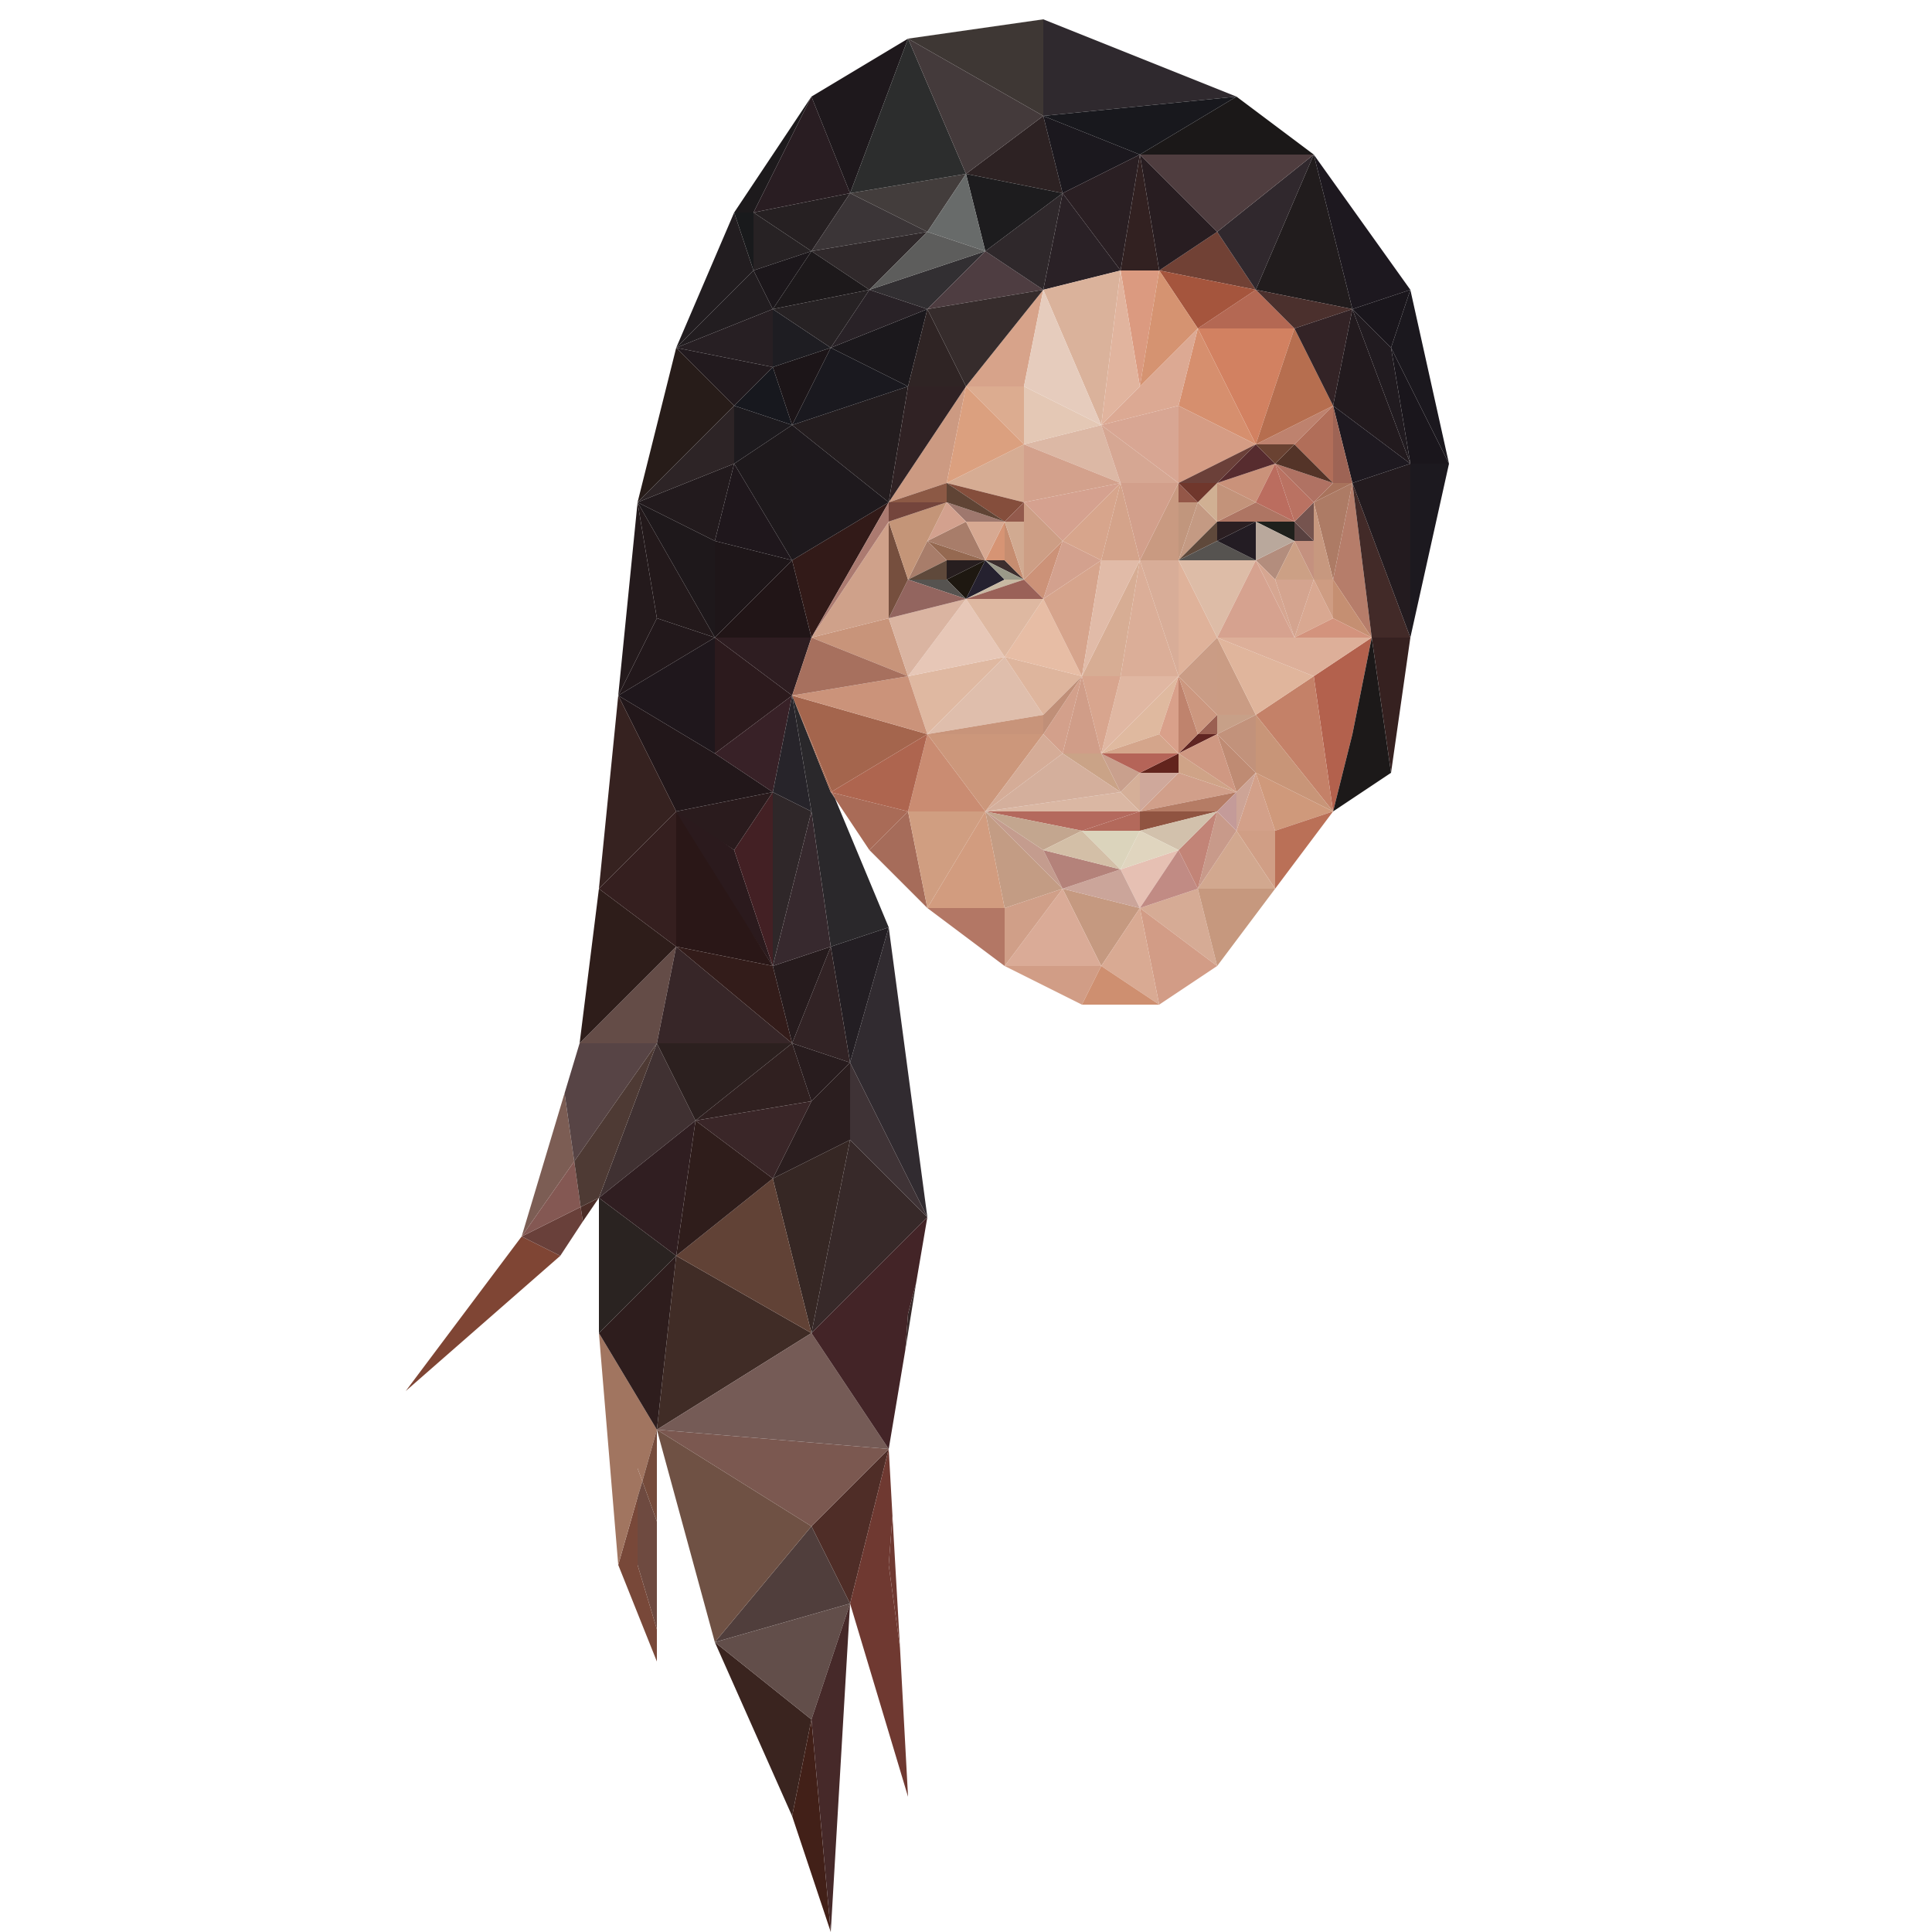<?xml version="1.0" encoding="utf-8"?>
<!-- Generator: Adobe Illustrator 19.1.0, SVG Export Plug-In . SVG Version: 6.00 Build 0)  -->
<svg version="1.1" id="Layer_2" xmlns="http://www.w3.org/2000/svg" xmlns:xlink="http://www.w3.org/1999/xlink" x="0px" y="0px"
	 viewBox="0 0 360 360" style="enable-background:new 0 0 360 360;" xml:space="preserve">
<style type="text/css">
	.st0{fill:#CA927A;}
	.st1{fill:#B67D6A;}
	.st2{fill:#AD7B65;}
	.st3{fill:#A8735C;}
	.st4{fill:#AE7563;}
	.st5{fill:#BB6D5F;}
	.st6{fill:#B38D7D;}
	.st7{fill:#1F201C;}
	.st8{fill:#CCA085;}
	.st9{fill:#584140;}
	.st10{fill:#C4917F;}
	.st11{fill:#C58F72;}
	.st12{fill:#76544F;}
	.st13{fill:#C7987F;}
	.st14{fill:#BA7262;}
	.st15{fill:#B07263;}
	.st16{fill:#D9A891;}
	.st17{fill:#D6A691;}
	.st18{fill:#D3937D;}
	.st19{fill:#CE9C82;}
	.st20{fill:#B9A89C;}
	.st21{fill:#D4A48F;}
	.st22{fill:#D69474;}
	.st23{fill:#956951;}
	.st24{fill:#3C2E2E;}
	.st25{fill:#C68D70;}
	.st26{fill:#A87D6A;}
	.st27{fill:#9F786E;}
	.st28{fill:#D3A18E;}
	.st29{fill:#1E1811;}
	.st30{fill:#25212F;}
	.st31{fill:#565350;}
	.st32{fill:#C8B9A3;}
	.st33{fill:#271E1F;}
	.st34{fill:#9A9989;}
	.st35{fill:#5F493B;}
	.st36{fill:#DFB8A1;}
	.st37{fill:#DFBEAC;}
	.st38{fill:#E7C7B7;}
	.st39{fill:#C8947A;}
	.st40{fill:#DAB4A1;}
	.st41{fill:#D19F8A;}
	.st42{fill:#CFA89B;}
	.st43{fill:#D5AF98;}
	.st44{fill:#CAA387;}
	.st45{fill:#C9A08D;}
	.st46{fill:#241D1F;}
	.st47{fill:#322F32;}
	.st48{fill:#CFA18A;}
	.st49{fill:#1B181C;}
	.st50{fill:#4E3D41;}
	.st51{fill:#2A2126;}
	.st52{fill:#2F282B;}
	.st53{fill:#292227;}
	.st54{fill:#321A18;}
	.st55{fill:#AB7A70;}
	.st56{fill:#1A191F;}
	.st57{fill:#CFA387;}
	.st58{fill:#1E191D;}
	.st59{fill:#433D3C;}
	.st60{fill:#B46853;}
	.st61{fill:#322121;}
	.st62{fill:#2D2223;}
	.st63{fill:#1B181E;}
	.st64{fill:#714135;}
	.st65{fill:#A5553D;}
	.st66{fill:#1D1C1E;}
	.st67{fill:#272224;}
	.st68{fill:#686B6A;}
	.st69{fill:#262022;}
	.st70{fill:#3B3537;}
	.st71{fill:#DAB29B;}
	.st72{fill:#DFB29A;}
	.st73{fill:#DDBCA7;}
	.st74{fill:#D6A28F;}
	.st75{fill:#CA9C85;}
	.st76{fill:#602522;}
	.st77{fill:#D28161;}
	.st78{fill:#BE826E;}
	.st79{fill:#B66E4F;}
	.st80{fill:#1C171B;}
	.st81{fill:#B16E59;}
	.st82{fill:#DCAC90;}
	.st83{fill:#D6AC93;}
	.st84{fill:#D5A18F;}
	.st85{fill:#D8A693;}
	.st86{fill:#DB9A80;}
	.st87{fill:#CC9278;}
	.st88{fill:#CD9E85;}
	.st89{fill:#DEB59D;}
	.st90{fill:#62241D;}
	.st91{fill:#2B1A1D;}
	.st92{fill:#D3A089;}
	.st93{fill:#432024;}
	.st94{fill:#C59980;}
	.st95{fill:#C39C84;}
	.st96{fill:#30292B;}
	.st97{fill:#5D5D5C;}
	.st98{fill:#382127;}
	.st99{fill:#2A1B1D;}
	.st100{fill:#2C1A1D;}
	.st101{fill:#D1AA91;}
	.st102{fill:#C1967D;}
	.st103{fill:#C99A81;}
	.st104{fill:#E7BDA5;}
	.st105{fill:#D8AD98;}
	.st106{fill:#D6A48C;}
	.st107{fill:#C49A83;}
	.st108{fill:#D68F6E;}
	.st109{fill:#DCA993;}
	.st110{fill:#C3937A;}
	.st111{fill:#D0B093;}
	.st112{fill:#D59C84;}
	.st113{fill:#D7A38A;}
	.st114{fill:#DCB8A5;}
	.st115{fill:#D7A58C;}
	.st116{fill:#D29F8B;}
	.st117{fill:#362C2C;}
	.st118{fill:#D6A793;}
	.st119{fill:#CC9A82;}
	.st120{fill:#2F2424;}
	.st121{fill:#93655F;}
	.st122{fill:#764F3E;}
	.st123{fill:#DEB8A1;}
	.st124{fill:#302224;}
	.st125{fill:#C49578;}
	.st126{fill:#221D20;}
	.st127{fill:#271F23;}
	.st128{fill:#271C19;}
	.st129{fill:#221A1D;}
	.st130{fill:#1D1A1C;}
	.st131{fill:#191A1C;}
	.st132{fill:#22181B;}
	.st133{fill:#1F171C;}
	.st134{fill:#22171A;}
	.st135{fill:#23191B;}
	.st136{fill:#1E181B;}
	.st137{fill:#241A1C;}
	.st138{fill:#30282D;}
	.st139{fill:#1B1818;}
	.st140{fill:#211C1D;}
	.st141{fill:#4F3D3F;}
	.st142{fill:#4B302D;}
	.st143{fill:#332326;}
	.st144{fill:#2F292E;}
	.st145{fill:#291D22;}
	.st146{fill:#1E181C;}
	.st147{fill:#2C2D2D;}
	.st148{fill:#443A3B;}
	.st149{fill:#3E3734;}
	.st150{fill:#D19D86;}
	.st151{fill:#B3614D;}
	.st152{fill:#C48168;}
	.st153{fill:#CF997B;}
	.st154{fill:#C89578;}
	.st155{fill:#BA7057;}
	.st156{fill:#D09E85;}
	.st157{fill:#1D191B;}
	.st158{fill:#D2A88F;}
	.st159{fill:#362120;}
	.st160{fill:#422A28;}
	.st161{fill:#1C1919;}
	.st162{fill:#A66C5A;}
	.st163{fill:#D29C7F;}
	.st164{fill:#B37765;}
	.st165{fill:#362220;}
	.st166{fill:#A96B57;}
	.st167{fill:#DAAB97;}
	.st168{fill:none;}
	.st169{fill:#D6AB95;}
	.st170{fill:#D29C86;}
	.st171{fill:#221A1E;}
	.st172{fill:#C6987E;}
	.st173{fill:#D9AA93;}
	.st174{fill:#CE8F70;}
	.st175{fill:#231B1F;}
	.st176{fill:#CA8C72;}
	.st177{fill:#1E1619;}
	.st178{fill:#1D1A1E;}
	.st179{fill:#A4654D;}
	.st180{fill:#1E1920;}
	.st181{fill:#1E191C;}
	.st182{fill:#AE654F;}
	.st183{fill:#211517;}
	.st184{fill:#CB937A;}
	.st185{fill:#CC977B;}
	.st186{fill:#2E1D21;}
	.st187{fill:#D5AC97;}
	.st188{fill:#DAB7A3;}
	.st189{fill:#D4AF9C;}
	.st190{fill:#A7705E;}
	.st191{fill:#BF8B73;}
	.st192{fill:#C7A088;}
	.st193{fill:#9E6455;}
	.st194{fill:#C2927B;}
	.st195{fill:#17181E;}
	.st196{fill:#CA9C84;}
	.st197{fill:#1C1518;}
	.st198{fill:#1E1D22;}
	.st199{fill:#E0B59C;}
	.st200{fill:#DDAF99;}
	.st201{fill:#2D2426;}
	.st202{fill:#18181D;}
	.st203{fill:#2A1F23;}
	.st204{fill:#281D21;}
	.st205{fill:#572C2F;}
	.st206{fill:#945748;}
	.st207{fill:#543428;}
	.st208{fill:#6A4232;}
	.st209{fill:#70372C;}
	.st210{fill:#6B4039;}
	.st211{fill:#854E3C;}
	.st212{fill:#74453C;}
	.st213{fill:#604435;}
	.st214{fill:#935A4C;}
	.st215{fill:#8C5945;}
	.st216{fill:#D4A38A;}
	.st217{fill:#DFB99F;}
	.st218{fill:#DBAE98;}
	.st219{fill:#E0B7A2;}
	.st220{fill:#D8A58E;}
	.st221{fill:#D7AD94;}
	.st222{fill:#D09D88;}
	.st223{fill:#E1BBA8;}
	.st224{fill:#D3A08B;}
	.st225{fill:#C08F78;}
	.st226{fill:#BF836D;}
	.st227{fill:#D4A58B;}
	.st228{fill:#B56458;}
	.st229{fill:#9A6052;}
	.st230{fill:#CC977F;}
	.st231{fill:#D9A08A;}
	.st232{fill:#B3695B;}
	.st233{fill:#B57C65;}
	.st234{fill:#905441;}
	.st235{fill:#E6C0B3;}
	.st236{fill:#CBA59A;}
	.st237{fill:#C89A8A;}
	.st238{fill:#B4695D;}
	.st239{fill:#C49C8E;}
	.st240{fill:#C18B84;}
	.st241{fill:#CDA496;}
	.st242{fill:#C28477;}
	.st243{fill:#B4827A;}
	.st244{fill:#D2C1AC;}
	.st245{fill:#C3A68F;}
	.st246{fill:#C49B99;}
	.st247{fill:#E0D5BF;}
	.st248{fill:#DBD4BC;}
	.st249{fill:#D3BFA7;}
	.st250{fill:#9A6158;}
	.st251{fill:#CF9882;}
	.st252{fill:#DBA07F;}
	.st253{fill:#E4C8B5;}
	.st254{fill:#E6CCBD;}
	.st255{fill:#D3A18C;}
	.st256{fill:#E1B49E;}
	.st257{fill:#D59371;}
	.st258{fill:#D09E81;}
	.st259{fill:#D09F88;}
	.st260{fill:#D7A992;}
	.st261{fill:#231C23;}
	.st262{fill:#2B1F22;}
	.st263{fill:#A17560;}
	.st264{fill:#7F4534;}
	.st265{fill:#6E4A40;}
	.st266{fill:#6F3931;}
	.st267{fill:#372929;}
	.st268{fill:#7C5D54;}
	.st269{fill:#69403A;}
	.st270{fill:#402C26;}
	.st271{fill:#4F2D27;}
	.st272{fill:#27242A;}
	.st273{fill:#503E3C;}
	.st274{fill:#302020;}
	.st275{fill:#3A241F;}
	.st276{fill:#422018;}
	.st277{fill:#312B30;}
	.st278{fill:#7B5850;}
	.st279{fill:#755B56;}
	.st280{fill:#362724;}
	.st281{fill:#644C47;}
	.st282{fill:#624E4A;}
	.st283{fill:#462929;}
	.st284{fill:#231E23;}
	.st285{fill:#3F3336;}
	.st286{fill:#6F5144;}
	.st287{fill:#3A2628;}
	.st288{fill:#2F2729;}
	.st289{fill:#784839;}
	.st290{fill:#2A1717;}
	.st291{fill:#2A282B;}
	.st292{fill:#2E1D1D;}
	.st293{fill:#372628;}
	.st294{fill:#614236;}
	.st295{fill:#2A2321;}
	.st296{fill:#4C2D27;}
	.st297{fill:#331C1A;}
	.st298{fill:#754B3B;}
	.st299{fill:#322325;}
	.st300{fill:#281C1E;}
	.st301{fill:#2B1E1F;}
	.st302{fill:#403132;}
	.st303{fill:#261B1D;}
	.st304{fill:#574445;}
	.st305{fill:#432427;}
	.st306{fill:#2F1D1B;}
	.st307{fill:#2E1D1A;}
	.st308{fill:#37292E;}
	.st309{fill:#351F1F;}
	.st310{fill:#1D181F;}
	.st311{fill:#211B20;}
	.st312{fill:#1C191F;}
	.st313{fill:#2C201F;}
	.st314{fill:#845853;}
	.st315{fill:#4E3A34;}
	.st316{fill:#301E21;}
	.st317{fill:#1A161C;}
</style>
<g>
	<polygon class="st0" points="234,93.6 237.6,86.4 226.8,90 	"/>
	<polygon class="st1" points="255.6,118.8 252,90 248.4,108 	"/>
	<polygon class="st2" points="248.4,108 252,90 244.8,93.6 	"/>
	<polygon class="st3" points="244.8,93.6 252,90 248.4,90 	"/>
	<polygon class="st4" points="226.8,97.2 234,97.2 241.2,97.2 234,93.6 	"/>
	<polygon class="st5" points="241.2,97.2 237.6,86.4 234,93.6 	"/>
	<polygon class="st6" points="234,104.4 237.6,108 241.2,100.8 	"/>
	<polygon class="st7" points="241.2,100.8 241.2,97.2 234,97.2 	"/>
	<polygon class="st8" points="237.6,108 244.8,108 241.2,100.8 	"/>
	<polygon class="st9" points="244.8,100.8 241.2,97.2 241.2,100.8 	"/>
	<polygon class="st10" points="244.8,108 244.8,100.8 241.2,100.8 	"/>
	<polygon class="st11" points="248.4,115.2 255.6,118.8 248.4,108 	"/>
	<polygon class="st12" points="244.8,100.8 244.8,93.6 241.2,97.2 	"/>
	<polygon class="st13" points="244.8,108 248.4,108 244.8,93.6 244.8,100.8 	"/>
	<polygon class="st14" points="241.2,97.2 244.8,93.6 237.6,86.4 	"/>
	<polygon class="st15" points="244.8,93.6 248.4,90 237.6,86.4 	"/>
	<polygon class="st16" points="241.2,118.8 248.4,115.2 244.8,108 	"/>
	<polygon class="st17" points="234,104.4 241.2,118.8 237.6,108 	"/>
	<polygon class="st18" points="241.2,118.8 255.6,118.8 248.4,115.2 	"/>
	<polygon class="st19" points="248.4,115.2 248.4,108 244.8,108 	"/>
	<polygon class="st20" points="234,97.2 234,104.4 241.2,100.8 	"/>
	<polygon class="st21" points="237.6,108 241.2,118.8 244.8,108 	"/>
	<polygon class="st22" points="187.2,97.2 183.6,104.4 187.2,104.4 	"/>
	<polygon class="st23" points="183.6,104.4 172.8,100.8 176.4,104.4 	"/>
	<polygon class="st24" points="183.6,104.4 190.8,108 187.2,104.4 	"/>
	<polygon class="st25" points="187.2,104.4 190.8,108 187.2,97.2 	"/>
	<polygon class="st26" points="180,97.2 172.8,100.8 172.8,100.8 183.6,104.4 	"/>
	<polygon class="st26" points="172.8,100.8 169.2,108 176.4,104.4 	"/>
	<polygon class="st27" points="187.2,97.2 176.4,93.6 180,97.2 	"/>
	<polygon class="st28" points="180,97.2 176.4,93.6 172.8,100.8 	"/>
	<polygon class="st29" points="176.4,108 180,111.6 183.6,104.4 	"/>
	<polygon class="st30" points="183.6,104.4 180,111.6 187.2,108 	"/>
	<polygon class="st31" points="169.2,108 180,111.6 176.4,108 	"/>
	<polygon class="st32" points="187.2,108 180,111.6 190.8,108 	"/>
	<polygon class="st33" points="176.4,108 183.6,104.4 176.4,104.4 	"/>
	<polygon class="st34" points="187.2,108 190.8,108 183.6,104.4 	"/>
	<polygon class="st35" points="176.4,104.4 169.2,108 176.4,108 	"/>
	<polygon class="st36" points="169.2,126 172.8,136.8 187.2,122.4 	"/>
	<polygon class="st37" points="187.2,122.4 172.8,136.8 194.4,133.2 	"/>
	<polygon class="st38" points="169.2,126 187.2,122.4 180,111.6 	"/>
	<polygon class="st39" points="165.6,115.2 151.2,118.8 169.2,126 	"/>
	<polygon class="st40" points="165.6,115.2 169.2,126 180,111.6 	"/>
	<polygon class="st39" points="172.8,136.8 194.4,136.8 194.4,133.2 	"/>
	<polygon class="st41" points="212.4,151.2 230.4,147.6 219.6,144 	"/>
	<polygon class="st42" points="212.4,144 212.4,151.2 219.6,144 	"/>
	<polygon class="st43" points="208.8,147.6 212.4,151.2 212.4,144 	"/>
	<polygon class="st44" points="198,140.4 208.8,147.6 205.2,140.4 	"/>
	<polygon class="st45" points="205.2,140.4 208.8,147.6 212.4,144 	"/>
	<polygon class="st46" points="169.2,72 147.6,79.2 165.6,93.6 	"/>
	<polygon class="st47" points="183.6,46.8 162,54 172.8,57.6 	"/>
	<polygon class="st48" points="165.6,97.2 151.2,118.8 165.6,115.2 	"/>
	<polygon class="st49" points="172.8,57.6 154.8,64.8 169.2,72 	"/>
	<polygon class="st50" points="194.4,54 183.6,46.8 172.8,57.6 	"/>
	<polygon class="st51" points="208.8,50.4 198,36 194.4,54 	"/>
	<polygon class="st52" points="198,36 183.6,46.8 194.4,54 	"/>
	<polygon class="st53" points="162,54 154.8,64.8 172.8,57.6 	"/>
	<polygon class="st54" points="147.6,104.4 151.2,118.8 165.6,93.6 	"/>
	<polygon class="st55" points="165.6,93.6 151.2,118.8 165.6,97.2 	"/>
	<polygon class="st56" points="154.8,64.8 147.6,79.2 169.2,72 	"/>
	<polygon class="st57" points="219.6,144 230.4,147.6 219.6,140.4 	"/>
	<polygon class="st58" points="147.6,79.2 147.6,104.4 165.6,93.6 	"/>
	<polygon class="st59" points="180,32.4 158.4,36 172.8,43.2 	"/>
	<polygon class="st60" points="241.2,61.2 234,54 223.2,61.2 	"/>
	<polygon class="st61" points="216,50.4 212.4,28.8 208.8,50.4 	"/>
	<polygon class="st62" points="194.4,21.6 180,32.4 198,36 	"/>
	<polygon class="st63" points="212.4,28.8 194.4,21.6 198,36 	"/>
	<polygon class="st64" points="234,54 226.8,43.2 216,50.4 	"/>
	<polygon class="st65" points="223.2,61.2 234,54 216,50.4 	"/>
	<polygon class="st66" points="198,36 180,32.4 183.6,46.8 	"/>
	<polygon class="st67" points="140.4,39.6 140.4,50.4 151.2,46.8 	"/>
	<polygon class="st68" points="183.6,46.8 180,32.4 172.8,43.2 	"/>
	<polygon class="st69" points="158.4,36 140.4,39.6 151.2,46.8 	"/>
	<polygon class="st70" points="172.8,43.2 158.4,36 151.2,46.8 	"/>
	<polygon class="st71" points="205.2,79.2 208.8,50.4 194.4,54 	"/>
	<polygon class="st72" points="219.6,126 226.8,118.8 219.6,104.4 	"/>
	<polygon class="st73" points="230.4,104.4 226.8,104.4 219.6,104.4 226.8,118.8 234,104.4 	"/>
	<polygon class="st74" points="226.8,118.8 241.2,118.8 234,104.4 	"/>
	<polygon class="st75" points="226.8,133.2 226.8,118.8 219.6,126 	"/>
	<polygon class="st76" points="219.6,140.4 226.8,136.8 223.2,136.8 	"/>
	<polygon class="st77" points="241.2,61.2 223.2,61.2 234,82.8 	"/>
	<polygon class="st78" points="241.2,82.8 248.4,75.6 234,82.8 	"/>
	<polygon class="st79" points="234,82.8 248.4,75.6 241.2,61.2 	"/>
	<polygon class="st80" points="140.4,50.4 144,57.6 151.2,46.8 	"/>
	<polygon class="st81" points="248.4,90 248.4,75.6 241.2,82.8 	"/>
	<polygon class="st82" points="190.8,72 180,72 190.8,82.8 	"/>
	<polygon class="st83" points="190.8,82.8 176.4,90 190.8,93.6 	"/>
	<polygon class="st84" points="198,100.8 208.8,90 190.8,93.6 	"/>
	<polygon class="st85" points="219.6,75.6 205.2,79.2 219.6,90 	"/>
	<polygon class="st86" points="216,50.4 208.8,50.4 212.4,72 	"/>
	<polygon class="st87" points="190.8,108 194.4,111.6 198,100.8 	"/>
	<polygon class="st88" points="190.8,97.2 190.8,108 198,100.8 190.8,93.6 	"/>
	<polygon class="st89" points="194.4,133.2 201.6,126 187.2,122.4 	"/>
	<polygon class="st28" points="194.4,111.6 205.2,104.4 198,100.8 	"/>
	<polygon class="st90" points="219.6,144 219.6,140.4 212.4,144 	"/>
	<path class="st91" d="M136.8,158.4c0,0-10.3-7.7-10.8-7.2c-0.5,0.5,18,28.8,18,28.8L136.8,158.4z"/>
	<polygon class="st92" points="237.6,154.8 234,144 230.4,154.8 	"/>
	<polygon class="st93" points="144,180 144,147.6 136.8,158.4 	"/>
	<polygon class="st94" points="205.2,180 212.4,169.2 198,165.6 	"/>
	<polygon class="st95" points="187.2,169.2 198,165.6 183.6,151.2 	"/>
	<polygon class="st96" points="151.2,46.8 162,54 172.8,43.2 	"/>
	<polygon class="st97" points="172.8,43.2 162,54 183.6,46.8 	"/>
	<polygon class="st98" points="133.2,140.4 144,147.6 147.6,129.6 	"/>
	<polygon class="st99" points="144,147.6 126,151.2 136.8,158.4 	"/>
	<polygon class="st100" points="133.2,118.8 133.2,140.4 147.6,129.6 	"/>
	<polygon class="st101" points="187.2,97.2 190.8,108 190.8,97.2 	"/>
	<polygon class="st102" points="219.6,93.6 219.6,104.4 223.2,93.6 	"/>
	<polygon class="st103" points="219.6,90 212.4,104.4 219.6,104.4 219.6,93.6 	"/>
	<polygon class="st104" points="187.2,122.4 201.6,126 194.4,111.6 	"/>
	<polygon class="st105" points="219.6,126 219.6,104.4 212.4,104.4 	"/>
	<polygon class="st106" points="194.4,111.6 201.6,126 205.2,104.4 	"/>
	<polygon class="st107" points="223.2,93.6 219.6,104.4 226.8,97.2 	"/>
	<polygon class="st108" points="234,82.8 223.2,61.2 219.6,75.6 	"/>
	<polygon class="st109" points="205.2,79.2 219.6,75.6 223.2,61.2 212.4,72 	"/>
	<polygon class="st110" points="234,93.6 226.8,90 226.8,97.2 	"/>
	<polygon class="st111" points="226.8,97.2 226.8,90 223.2,93.6 	"/>
	<polygon class="st112" points="219.6,90 234,82.8 219.6,75.6 	"/>
	<polygon class="st113" points="190.8,72 194.4,54 180,72 	"/>
	<polygon class="st114" points="208.8,90 205.2,79.2 190.8,82.8 	"/>
	<polygon class="st115" points="198,100.8 205.2,104.4 208.8,90 	"/>
	<polygon class="st116" points="212.4,104.4 219.6,90 208.8,90 	"/>
	<polygon class="st117" points="194.4,54 172.8,57.6 180,72 	"/>
	<polygon class="st118" points="219.6,90 205.2,79.2 208.8,90 	"/>
	<polygon class="st119" points="180,72 165.6,93.6 176.4,90 	"/>
	<polygon class="st120" points="172.8,57.6 169.2,72 180,72 	"/>
	<polygon class="st121" points="169.2,108 165.6,115.2 180,111.6 	"/>
	<polygon class="st122" points="165.6,97.2 165.6,115.2 169.2,108 	"/>
	<polygon class="st123" points="187.2,111.6 180,111.6 187.2,122.4 194.4,111.6 	"/>
	<polygon class="st124" points="169.2,72 165.6,93.6 180,72 	"/>
	<polygon class="st125" points="172.8,100.8 176.4,93.6 165.6,97.2 169.2,108 	"/>
	<polygon class="st125" points="176.4,93.6 172.8,100.8 172.8,100.8 	"/>
	<polygon class="st126" points="140.4,50.4 126,64.8 144,57.6 	"/>
	<polygon class="st127" points="144,57.6 126,64.8 144,68.4 	"/>
	<polygon class="st128" points="126,64.8 118.8,93.6 136.8,75.6 	"/>
	<polygon class="st129" points="136.8,86.4 118.8,93.6 133.2,100.8 	"/>
	<polygon class="st130" points="151.2,18 136.8,39.6 140.4,39.6 	"/>
	<polygon class="st126" points="136.8,39.6 126,64.8 140.4,50.4 	"/>
	<polygon class="st131" points="140.4,39.6 136.8,39.6 140.4,50.4 	"/>
	<polygon class="st132" points="122.4,115.2 115.2,129.6 133.2,118.8 	"/>
	<polygon class="st133" points="133.2,118.8 115.2,129.6 133.2,140.4 	"/>
	<polygon class="st134" points="144,147.6 133.2,140.4 115.2,129.6 126,151.2 	"/>
	<polygon class="st135" points="133.2,118.8 118.8,93.6 122.4,115.2 	"/>
	<polygon class="st136" points="133.2,100.8 118.8,93.6 133.2,118.8 	"/>
	<polygon class="st137" points="118.8,93.6 115.2,129.6 122.4,115.2 	"/>
	<polygon class="st138" points="234,54 244.8,28.8 226.8,43.2 	"/>
	<polygon class="st139" points="244.8,28.8 230.4,18 212.4,28.8 	"/>
	<polygon class="st140" points="252,57.6 244.8,28.8 234,54 	"/>
	<polygon class="st141" points="226.8,43.2 244.8,28.8 212.4,28.8 	"/>
	<polygon class="st142" points="252,57.6 234,54 241.2,61.2 	"/>
	<polygon class="st143" points="248.4,75.6 252,57.6 241.2,61.2 	"/>
	<polygon class="st144" points="230.4,18 212.4,10.8 194.4,3.6 194.4,21.6 	"/>
	<polygon class="st145" points="158.4,36 151.2,18 140.4,39.6 	"/>
	<polygon class="st146" points="169.2,7.2 151.2,18 158.4,36 	"/>
	<polygon class="st147" points="180,32.4 169.2,7.2 158.4,36 	"/>
	<polygon class="st148" points="194.4,21.6 169.2,7.2 180,32.4 	"/>
	<polygon class="st149" points="194.4,3.6 169.2,7.2 194.4,21.6 	"/>
	<polygon class="st150" points="187.2,180 201.6,187.2 205.2,180 	"/>
	<polygon class="st151" points="255.6,118.8 244.8,126 248.4,151.2 252,136.8 	"/>
	<polygon class="st152" points="234,133.2 248.4,151.2 244.8,126 	"/>
	<polygon class="st153" points="237.6,154.8 248.4,151.2 234,144 	"/>
	<polygon class="st154" points="234,144 248.4,151.2 234,133.2 	"/>
	<polygon class="st155" points="237.6,165.6 248.4,151.2 237.6,154.8 	"/>
	<polygon class="st156" points="230.4,154.8 237.6,165.6 237.6,154.8 	"/>
	<polygon class="st157" points="151.2,46.8 144,57.6 162,54 	"/>
	<polygon class="st158" points="223.2,165.6 237.6,165.6 230.4,154.8 	"/>
	<polygon class="st159" points="259.2,144 262.8,118.8 255.6,118.8 	"/>
	<polygon class="st160" points="255.6,118.8 262.8,118.8 252,90 	"/>
	<polygon class="st161" points="252,136.8 248.4,151.2 259.2,144 255.6,118.8 	"/>
	<polygon class="st162" points="162,158.4 172.8,169.2 169.2,151.2 	"/>
	<polygon class="st163" points="183.6,151.2 172.8,169.2 187.2,169.2 	"/>
	<polygon class="st164" points="172.8,169.2 187.2,180 187.2,169.2 	"/>
	<polygon class="st165" points="115.2,129.6 111.6,165.6 126,151.2 	"/>
	<polygon class="st166" points="155.1,147.7 155.6,148.8 162,158.4 169.2,151.2 	"/>
	<polygon class="st167" points="198,165.6 187.2,180 205.2,180 	"/>
	<polygon class="st168" points="165.6,172.8 172.8,226.8 170.7,239.1 180,205.2 165.6,165.6 162,158.4 155.6,148.8 	"/>
	<path class="st168" d="M126,151.2c-0.4-0.4,18,28.8,18,28.8L126,151.2z"/>
	<polygon class="st168" points="166.3,282.5 168.7,251.5 165.6,270 	"/>
	<polygon class="st168" points="111.6,165.6 104.4,198 105.2,203.7 108,194.4 	"/>
	<polygon class="st168" points="115.2,291.6 129.6,327.6 122.4,303.6 122.4,309.6 	"/>
	<polygon class="st168" points="108.6,227.6 111.6,248.4 111.6,223.2 	"/>
	<polygon class="st168" points="158.4,298.8 154.8,360 147.6,338.4 133.2,306 122.4,266.4 122.4,283.5 133.2,313.2 147.6,342 
		158.4,370.8 158.4,302.4 165.6,327.6 172.8,345.6 167.7,307 169.2,334.8 	"/>
	<polygon class="st169" points="212.4,169.2 226.8,180 223.2,165.6 	"/>
	<polygon class="st170" points="216,187.2 226.8,180 212.4,169.2 	"/>
	<polygon class="st171" points="248.4,75.6 262.8,86.4 252,57.6 	"/>
	<polygon class="st172" points="226.8,180 237.6,165.6 223.2,165.6 	"/>
	<polygon class="st173" points="205.2,180 216,187.2 212.4,169.2 	"/>
	<polygon class="st174" points="201.6,187.2 216,187.2 205.2,180 	"/>
	<polygon class="st175" points="252,90 262.8,118.8 262.8,86.4 	"/>
	<polygon class="st176" points="169.2,151.2 183.6,151.2 172.8,136.8 	"/>
	<polygon class="st177" points="147.6,104.4 133.2,100.8 133.2,118.8 147.6,104.4 	"/>
	<polygon class="st178" points="136.8,75.6 136.8,86.4 147.6,79.2 	"/>
	<polygon class="st179" points="155,147.5 172.8,136.8 147.6,129.6 	"/>
	<polygon class="st180" points="252,90 262.8,86.4 248.4,75.6 	"/>
	<polygon class="st181" points="147.6,79.2 136.8,86.4 147.6,104.4 	"/>
	<polygon class="st182" points="155,147.5 155.1,147.7 169.2,151.2 172.8,136.8 	"/>
	<polygon class="st133" points="147.6,104.4 136.8,86.4 133.2,100.8 147.6,104.4 	"/>
	<polygon class="st183" points="147.6,104.4 133.2,118.8 151.2,118.8 	"/>
	<polygon class="st184" points="147.6,129.6 172.8,136.8 169.2,126 	"/>
	<polygon class="st185" points="172.8,136.8 183.6,151.2 194.4,136.8 	"/>
	<polygon class="st186" points="151.2,118.8 133.2,118.8 147.6,129.6 	"/>
	<polygon class="st187" points="194.4,136.8 183.6,151.2 198,140.4 	"/>
	<polygon class="st188" points="212.4,151.2 208.8,147.6 183.6,151.2 205.2,151.2 	"/>
	<polygon class="st189" points="198,140.4 183.6,151.2 208.8,147.6 	"/>
	<polygon class="st190" points="151.2,118.8 147.6,129.6 169.2,126 	"/>
	<polygon class="st191" points="230.4,147.6 234,144 226.8,136.8 	"/>
	<polygon class="st192" points="226.8,136.8 234,133.2 226.8,133.2 	"/>
	<polygon class="st193" points="248.4,90 252,90 248.4,75.6 	"/>
	<polygon class="st194" points="234,144 234,133.2 226.8,136.8 	"/>
	<polygon class="st195" points="144,68.4 136.8,75.6 147.6,79.2 	"/>
	<polygon class="st196" points="226.8,133.2 234,133.2 226.8,118.8 	"/>
	<polygon class="st197" points="154.8,64.8 144,68.4 147.6,79.2 	"/>
	<polygon class="st198" points="144,57.6 144,68.4 154.8,64.8 	"/>
	<polygon class="st199" points="234,133.2 244.8,126 226.8,118.8 	"/>
	<polygon class="st67" points="162,54 144,57.6 154.8,64.8 	"/>
	<polygon class="st200" points="226.8,118.8 244.8,126 255.6,118.8 241.2,118.8 	"/>
	<polygon class="st201" points="136.8,75.6 118.8,93.6 136.8,86.4 	"/>
	<polygon class="st171" points="144,68.4 126,64.8 136.8,75.6 	"/>
	<polygon class="st202" points="212.4,28.8 230.4,18 194.4,21.6 	"/>
	<polygon class="st203" points="208.8,50.4 212.4,28.8 198,36 	"/>
	<polygon class="st204" points="226.8,43.2 212.4,28.8 216,50.4 	"/>
	<polygon class="st205" points="237.6,86.4 234,82.8 226.8,90 	"/>
	<polygon class="st206" points="223.2,93.6 219.6,90 219.6,93.6 	"/>
	<polygon class="st207" points="237.6,86.4 248.4,90 241.2,82.8 	"/>
	<polygon class="st208" points="241.2,82.8 234,82.8 237.6,86.4 	"/>
	<polygon class="st209" points="226.8,90 219.6,90 223.2,93.6 	"/>
	<polygon class="st210" points="226.8,90 234,82.8 219.6,90 	"/>
	<polygon class="st211" points="190.8,93.6 176.4,90 187.2,97.2 	"/>
	<polygon class="st212" points="165.6,93.6 165.6,97.2 176.4,93.6 	"/>
	<polygon class="st213" points="176.4,90 176.4,93.6 187.2,97.2 	"/>
	<polygon class="st214" points="190.8,93.6 187.2,97.2 190.8,97.2 	"/>
	<polygon class="st215" points="176.4,90 165.6,93.6 176.4,93.6 	"/>
	<polygon class="st216" points="205.2,104.4 212.4,104.4 208.8,90 	"/>
	<polygon class="st217" points="216,136.8 219.6,126 205.2,140.4 	"/>
	<polygon class="st218" points="208.8,126 219.6,126 212.4,104.4 	"/>
	<polygon class="st219" points="205.2,140.4 219.6,126 208.8,126 	"/>
	<polygon class="st220" points="201.6,126 205.2,140.4 208.8,126 	"/>
	<polygon class="st221" points="212.4,104.4 201.6,126 208.8,126 	"/>
	<polygon class="st222" points="201.6,126 198,140.4 205.2,140.4 	"/>
	<polygon class="st223" points="205.2,104.4 201.6,126 212.4,104.4 	"/>
	<polygon class="st224" points="194.4,136.8 198,140.4 201.6,126 	"/>
	<polygon class="st225" points="194.4,133.2 194.4,136.8 201.6,126 	"/>
	<polygon class="st226" points="223.2,136.8 219.6,126 219.6,140.4 	"/>
	<polygon class="st227" points="205.2,140.4 219.6,140.4 216,136.8 	"/>
	<polygon class="st228" points="212.4,144 219.6,140.4 205.2,140.4 	"/>
	<polygon class="st229" points="226.8,136.8 226.8,133.2 223.2,136.8 	"/>
	<polygon class="st230" points="223.2,136.8 226.8,133.2 219.6,126 	"/>
	<polygon class="st231" points="219.6,140.4 219.6,126 216,136.8 	"/>
	<polygon class="st232" points="212.4,151.2 201.6,154.8 212.4,154.8 	"/>
	<polygon class="st233" points="226.8,151.2 230.4,147.6 212.4,151.2 	"/>
	<polygon class="st234" points="212.4,154.8 226.8,151.2 212.4,151.2 	"/>
	<polygon class="st235" points="208.8,162 212.4,169.2 219.6,158.4 	"/>
	<polygon class="st236" points="198,165.6 212.4,169.2 208.8,162 	"/>
	<path class="st237" d="M226.8,151.2l-3.6,14.4l7.2-10.8C230.4,154.8,227,151.4,226.8,151.2z"/>
	<polygon class="st238" points="212.4,151.2 205.2,151.2 183.6,151.2 201.6,154.8 	"/>
	<polygon class="st239" points="183.6,151.2 198,165.6 194.4,158.4 	"/>
	<polygon class="st240" points="212.4,169.2 223.2,165.6 219.6,158.4 	"/>
	<polygon class="st241" points="230.4,154.8 234,144 230.4,147.6 	"/>
	<polygon class="st242" points="219.6,158.4 223.2,165.6 226.8,151.2 	"/>
	<polygon class="st243" points="194.4,158.4 198,165.6 208.8,162 	"/>
	<polygon class="st244" points="219.6,158.4 226.8,151.2 212.4,154.8 	"/>
	<polygon class="st245" points="201.6,154.8 183.6,151.2 194.4,158.4 	"/>
	<path class="st246" d="M226.8,151.2c0.2,0.2,3.6,3.6,3.6,3.6v-7.2L226.8,151.2z"/>
	<polygon class="st247" points="208.8,162 219.6,158.4 212.4,154.8 	"/>
	<polygon class="st248" points="201.6,154.8 208.8,162 212.4,154.8 	"/>
	<polygon class="st249" points="194.4,158.4 208.8,162 201.6,154.8 	"/>
	<polygon class="st250" points="180,111.6 187.2,111.6 194.4,111.6 190.8,108 	"/>
	<polygon class="st251" points="230.4,147.6 226.8,136.8 219.6,140.4 	"/>
	<polygon class="st252" points="180,72 176.4,90 190.8,82.8 	"/>
	<polygon class="st253" points="190.8,82.8 205.2,79.2 190.8,72 	"/>
	<polygon class="st254" points="205.2,79.2 194.4,54 190.8,72 	"/>
	<polygon class="st255" points="208.8,90 190.8,82.8 190.8,93.6 	"/>
	<polygon class="st256" points="212.4,72 208.8,50.4 205.2,79.2 	"/>
	<polygon class="st257" points="223.2,61.2 216,50.4 212.4,72 	"/>
	<polygon class="st258" points="169.2,151.2 172.8,169.2 183.6,151.2 	"/>
	<polygon class="st259" points="187.2,169.2 187.2,180 198,165.6 	"/>
	<polygon class="st260" points="180,97.2 183.6,104.4 187.2,97.2 	"/>
	<polygon class="st35" points="226.8,97.2 219.6,104.4 226.8,100.8 	"/>
	<polygon class="st31" points="219.6,104.4 226.8,104.4 230.4,104.4 234,104.4 226.8,100.8 	"/>
	<polygon class="st261" points="226.8,100.8 234,104.4 234,97.2 	"/>
	<polygon class="st262" points="234,97.2 226.8,97.2 226.8,100.8 	"/>
	<polygon class="st263" points="118.8,279 119.7,276 118.8,273.6 	"/>
	<polygon class="st264" points="75.6,259.2 104.4,234 97.2,230.4 	"/>
	<polygon class="st265" points="118.8,279 118.8,291.6 122.4,303.6 122.4,283.5 119.7,276 	"/>
	<polygon class="st266" points="167.7,307 166.3,282.5 165.6,291.6 	"/>
	<polygon class="st267" points="168.7,251.5 170.7,239.1 169.2,244.8 	"/>
	<polygon class="st268" points="105.2,203.7 97.2,230.4 107,216.4 	"/>
	<polygon class="st269" points="97.2,230.4 104.4,234 108.6,227.6 108.2,224.9 	"/>
	<polygon class="st166" points="155.6,148.8 155.1,147.7 154.8,147.6 	"/>
	<polygon class="st270" points="122.4,266.4 151.2,248.4 126,234 	"/>
	<polygon class="st271" points="158.4,298.8 165.6,270 151.2,284.4 	"/>
	<polygon class="st272" points="147.6,129.6 144,147.6 151.2,151.2 	"/>
	<polygon class="st273" points="133.2,306 158.4,298.8 151.2,284.4 	"/>
	<polygon class="st274" points="147.6,194.4 129.6,208.8 151.2,205.2 	"/>
	<polygon class="st275" points="133.2,306 147.6,338.4 151.2,320.4 	"/>
	<polygon class="st276" points="147.6,338.4 154.8,360 151.2,320.4 	"/>
	<polygon class="st277" points="172.8,226.8 165.6,172.8 158.4,198 	"/>
	<polygon class="st278" points="151.2,284.4 165.6,270 122.4,266.4 	"/>
	<polygon class="st279" points="165.6,270 151.2,248.4 122.4,266.4 	"/>
	<polygon class="st280" points="144,219.6 151.2,248.4 158.4,212.4 	"/>
	<polygon class="st281" points="108,194.4 122.4,194.4 126,176.4 	"/>
	<polygon class="st282" points="151.2,320.4 158.4,298.8 133.2,306 	"/>
	<polygon class="st283" points="154.8,360 158.4,298.8 151.2,320.4 	"/>
	<polygon class="st267" points="151.2,248.4 172.8,226.8 158.4,212.4 	"/>
	<polygon class="st284" points="158.4,198 165.6,172.8 154.8,176.4 	"/>
	<polygon class="st285" points="158.4,212.4 172.8,226.8 158.4,198 	"/>
	<polygon class="st286" points="122.4,266.4 133.2,306 151.2,284.4 	"/>
	<polygon class="st287" points="129.6,208.8 144,219.6 151.2,205.2 	"/>
	<polygon class="st288" points="151.2,151.2 144,147.6 144,180 	"/>
	<polygon class="st289" points="118.8,279 115.2,291.6 122.4,309.6 122.4,303.6 118.8,291.6 	"/>
	<polygon class="st263" points="118.8,273.6 119.7,276 122.4,266.4 111.6,248.4 115.2,291.6 118.8,279 	"/>
	<polygon class="st266" points="158.4,298.8 169.2,334.8 167.7,307 165.6,291.6 166.3,282.5 165.6,270 	"/>
	<path class="st290" d="M126,151.2v25.2l18,3.6C144,180,125.6,150.8,126,151.2z"/>
	<polygon class="st291" points="147.6,129.6 151.2,151.2 154.8,176.4 165.6,172.8 155.6,148.8 154.8,147.6 	"/>
	<polygon class="st292" points="126,234 111.6,248.4 122.4,266.4 	"/>
	<polygon class="st293" points="126,176.4 122.4,194.4 147.6,194.4 	"/>
	<polygon class="st294" points="126,234 151.2,248.4 144,219.6 	"/>
	<polygon class="st295" points="111.6,223.2 111.6,248.4 126,234 	"/>
	<polygon class="st296" points="108.2,224.9 108.6,227.6 111.6,223.2 	"/>
	<polygon class="st297" points="144,180 126,176.4 147.6,194.4 	"/>
	<polygon class="st298" points="119.7,276 122.4,283.5 122.4,266.4 	"/>
	<polygon class="st299" points="158.4,198 154.8,176.4 147.6,194.4 	"/>
	<polygon class="st300" points="151.2,205.2 158.4,198 147.6,194.4 	"/>
	<polygon class="st301" points="144,219.6 158.4,212.4 158.4,198 151.2,205.2 	"/>
	<polygon class="st302" points="122.4,194.4 111.6,223.2 129.6,208.8 	"/>
	<polygon class="st303" points="147.6,194.4 154.8,176.4 144,180 	"/>
	<polygon class="st304" points="122.4,194.4 108,194.4 105.2,203.7 107,216.4 	"/>
	<polygon class="st305" points="151.2,248.4 165.6,270 168.7,251.5 169.2,244.8 170.7,239.1 172.8,226.8 	"/>
	<polygon class="st306" points="129.6,208.8 126,234 144,219.6 	"/>
	<polygon class="st307" points="126,176.4 111.6,165.6 108,194.4 	"/>
	<polygon class="st308" points="154.8,176.4 151.2,151.2 144,180 	"/>
	<polygon class="st309" points="126,151.2 111.6,165.6 126,176.4 	"/>
	<polygon class="st179" points="154.8,147.6 155,147.5 147.6,129.6 	"/>
	<polygon class="st182" points="154.8,147.6 155.1,147.7 155,147.5 	"/>
	<polygon class="st63" points="270,86.4 262.8,54 259.2,64.8 	"/>
	<polygon class="st310" points="262.8,54 244.8,28.8 252,57.6 	"/>
	<polygon class="st311" points="252,57.6 262.8,86.4 259.2,64.8 	"/>
	<polygon class="st312" points="262.8,86.4 262.8,118.8 270,86.4 	"/>
	<polygon class="st313" points="147.6,194.4 122.4,194.4 129.6,208.8 	"/>
	<polygon class="st314" points="107,216.4 97.2,230.4 108.2,224.9 	"/>
	<polygon class="st315" points="107,216.4 108.2,224.9 111.6,223.2 122.4,194.4 	"/>
	<polygon class="st316" points="111.6,223.2 126,234 129.6,208.8 	"/>
	<polygon class="st317" points="262.8,86.4 270,86.4 259.2,64.8 	"/>
	<polygon class="st317" points="259.2,64.8 262.8,54 252,57.6 	"/>
</g>
</svg>
